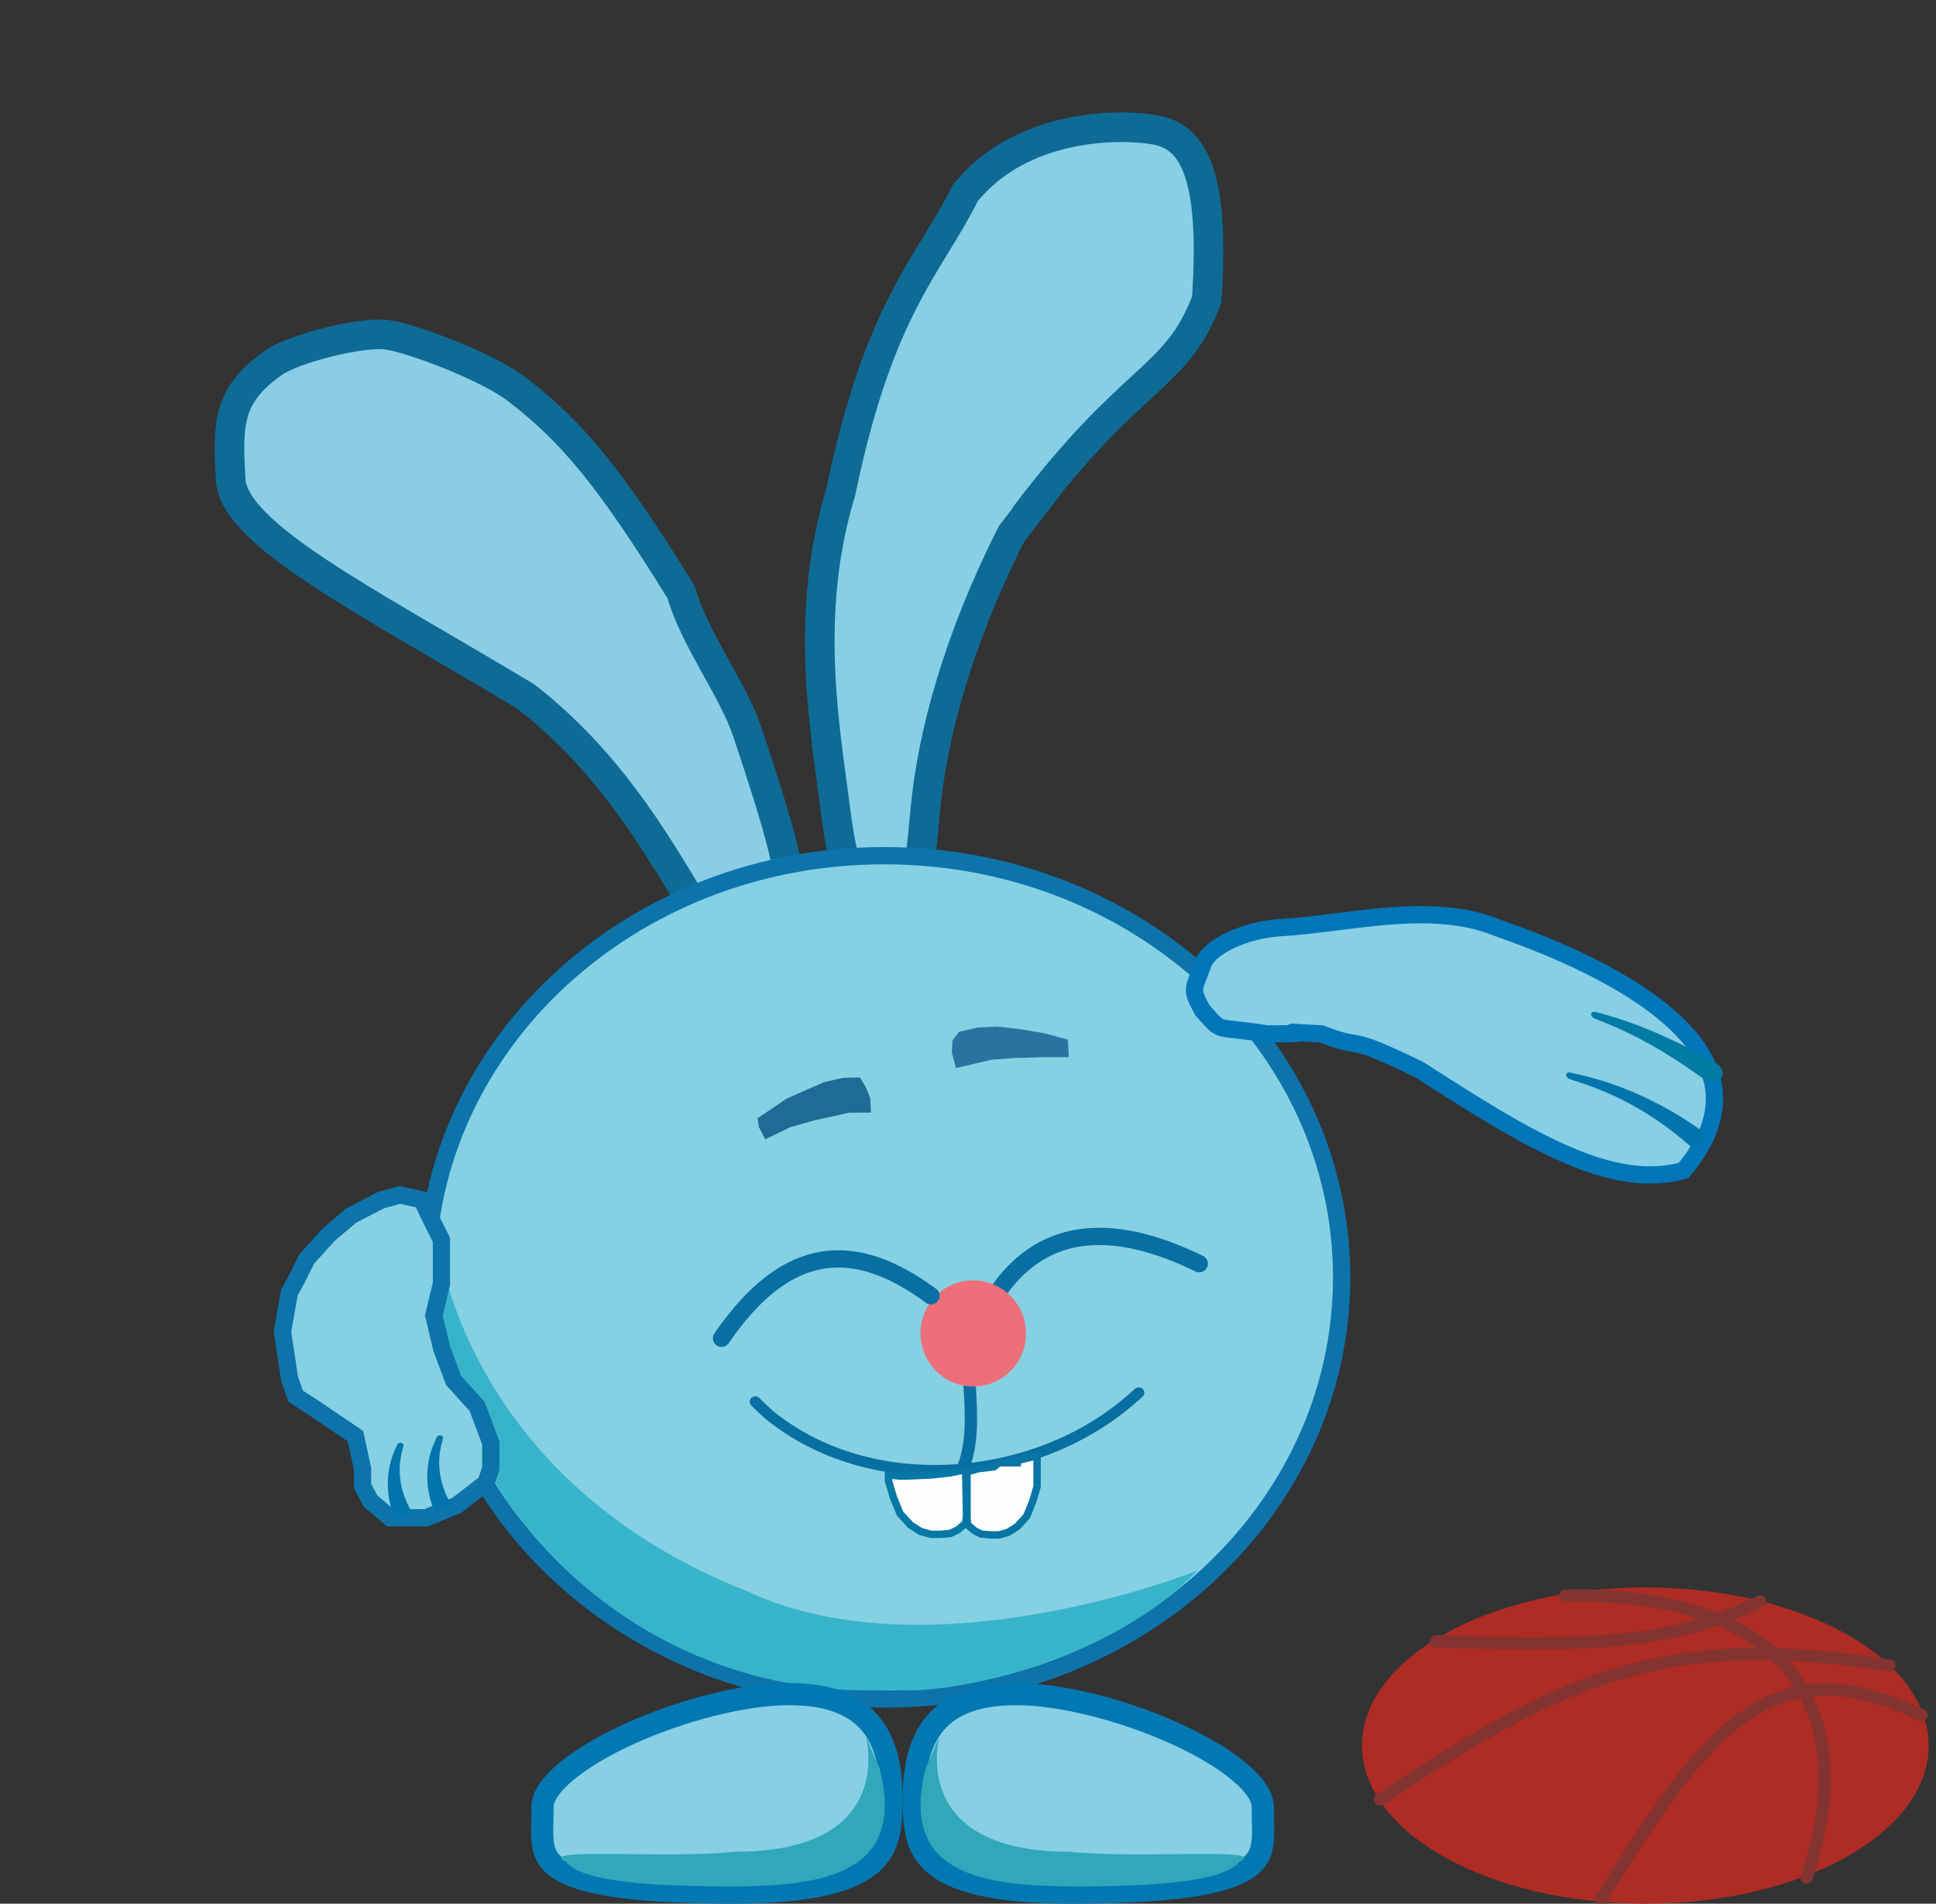 <svg width="785" height="772" viewBox="0 0 785 772" fill="none" xmlns="http://www.w3.org/2000/svg">
<rect x="0" y="0" width="785" height="772" fill="#333333" stroke="none"/>
<g clip-path="url(#clip0_282_6)">
<path d="M111.075 147.008C119.371 141.242 146.503 134.439 156.661 135.741C166.994 137.066 197.623 148.79 209.181 157.574C232.271 175.12 247.756 194.251 276.184 240.13C281.548 259.15 297.265 279.484 303.059 296.927C308.892 314.484 314.176 330.569 317.552 344.245C320.978 358.126 322.209 368.713 320.618 375.565C319.851 378.869 318.568 380.675 317.244 381.679C315.97 382.646 313.769 383.541 309.689 383.504L306.739 383.477L304.793 385.635C302.155 388.559 300.652 388.975 300.174 389.034C299.714 389.091 298.47 389.031 296.205 387.206C293.984 385.415 291.496 382.493 288.612 378.385C285.758 374.322 282.699 369.374 279.253 363.7C265.558 341.15 246.385 308.122 213.198 282.482L212.967 282.303L212.71 282.152L209.717 280.373C147.545 243.154 94.711 216.59 93.514 194.41C92.323 172.308 91.919 160.32 111.075 147.008Z" fill="#8BCDE5" stroke="#0E6B96" stroke-width="12"/>
<path d="M391.417 78.252C414.034 50.238 453.686 49.989 468.535 52.691C484.588 55.611 492.575 72.193 489.299 121.455C476.975 154.311 459.247 150.985 415.25 209.618L427.259 194.302L410.155 216.486C388.564 259.179 378.08 297.81 375.219 328.144C374.5 335.779 373.894 342.417 373.153 348.074C372.405 353.784 371.575 358.027 370.537 360.977C369.502 363.919 368.566 364.722 368.009 364.981C367.409 365.258 365.945 365.508 362.749 363.836L360.641 362.732L358.626 363.986C355.359 366.018 353.147 366.21 351.659 365.792C350.212 365.386 348.643 364.177 346.979 361.347C343.44 355.332 340.702 344.105 338.695 328.068C334.723 296.328 325.683 249.389 340.94 199.408C356.432 124.353 377.074 107.304 391.417 78.252Z" fill="#87CFE5" stroke="#0E6B96" stroke-width="12"/>
<path d="M358.5 347C460.975 347 544 423.583 544 518C544 612.416 460.975 689 358.5 689C256.025 689 173 612.416 173 518C173 423.583 256.025 347 358.5 347Z" fill="#86D0E3" stroke="#0C74AB" stroke-width="7"/>
<path d="M485.502 636.956C451.002 673.201 387.002 687.606 362.002 685.282C255.002 690.859 174.502 603.402 177.002 516.606C178.568 462.239 164.002 590.489 303.002 645.32C377.502 680.171 485.502 636.956 485.502 636.956Z" fill="#37B4CA"/>
<path opacity="0.77" d="M307.201 453.465L319.017 445.49L334.06 438.856L341.89 437.071L348.69 436.945L351.092 440.967L352.876 445.307L353.149 451.18L344.29 451.241L330.346 454.301L320.662 457.043L310.289 462.019L307.681 456.976L307.201 453.465Z" fill="#004F80"/>
<path opacity="0.7" d="M388.851 418.464L396.612 416.661L404.252 416.323L412.741 417.226L423.533 419.03L432.992 421.622L433.355 428.722L423.047 428.722L411.284 429.059L402.189 429.735L395.398 431.312L387.637 433.115L385.94 426.803L386.183 421.957L388.851 418.464Z" fill="#014C83"/>
<path d="M396.069 539.637C416.504 491.973 453.502 496.473 486.269 512.468" stroke="#076FA2" stroke-width="7" stroke-linecap="round"/>
<path d="M147 595.624L146.92 595.257L144.42 583.757L144.123 582.388L142.963 581.603L127.433 571.082L127.401 571.062L119.903 566.21L117.41 559.146L114.545 540.045L117.347 524.172L120.072 519.176L120.103 519.121L120.131 519.065L124.416 510.493L133.439 500.521L142.458 492.926L154.29 486.773L162.102 484.604L171.068 486.553L174.333 493.49L174.351 493.528L179 502.827V520.586L176.097 532.684L175.9 533.5L176.097 534.316L179.097 546.816L179.147 547.026L179.223 547.229L183.957 559.854L184.404 560.349L193.457 570.354L199 585.135V595.433L197.018 601.377L185.24 610.438L172.814 615.5H158.277L150.271 608.757L147 602.625V595.624Z" fill="#86D0E3" stroke="#0C74AB" stroke-width="7"/>
<path d="M179.63 583.191C179.691 582.958 179.62 582.711 179.442 582.505C179.264 582.3 178.995 582.154 178.683 582.096C178.37 582.038 178.037 582.074 177.744 582.193C177.451 582.312 177.223 582.504 177.122 582.729C176.905 583.215 176.698 583.687 176.491 584.174C172.396 592.733 172.222 602.823 175.688 611.692C175.865 612.198 176.038 612.678 176.227 613.182C178.681 612.554 181.135 611.925 183.589 611.297C183.331 610.842 183.09 610.411 182.843 609.956C178.234 601.962 176.802 593.441 179.261 584.652C179.38 584.161 179.5 583.684 179.63 583.191Z" fill="#0074AB"/>
<path d="M163.63 586.191C163.691 585.958 163.62 585.711 163.442 585.505C163.264 585.3 162.995 585.154 162.683 585.096C162.37 585.038 162.037 585.074 161.744 585.193C161.451 585.312 161.223 585.504 161.122 585.729C160.905 586.215 160.698 586.687 160.491 587.174C156.396 595.733 156.222 605.823 159.688 614.692C159.865 615.198 160.038 615.678 160.227 616.182C162.681 615.554 165.135 614.925 167.589 614.297C167.331 613.842 167.09 613.411 166.843 612.956C162.234 604.962 160.802 596.441 163.261 587.652C163.38 587.161 163.5 586.684 163.63 586.191Z" fill="#0074AB"/>
<g clip-path="url(#clip1_282_6)">
<path d="M386.852 602.47C394.769 589.911 394.555 577.665 392.394 552.852" stroke="#076FA2" stroke-width="5" stroke-linecap="round"/>
<path d="M307.948 566.96C307.543 566.534 306.977 566.28 306.376 566.253C305.775 566.226 305.187 566.428 304.742 566.816C304.297 567.204 304.031 567.745 304.003 568.32C303.974 568.896 304.186 569.459 304.591 569.885C306.576 571.972 308.689 573.948 310.907 575.806C352.243 608.95 416.604 604.124 456.782 571.965C459.041 570.168 461.193 568.321 463.308 566.363C463.741 565.962 463.989 565.414 464 564.838C464.01 564.262 463.78 563.706 463.361 563.291C462.943 562.877 462.369 562.639 461.768 562.63C461.166 562.62 460.585 562.84 460.152 563.241C458.12 565.122 456.052 566.897 453.882 568.624C415.389 599.601 352.883 603.994 313.896 572.537C311.803 570.784 309.814 568.922 307.948 566.96Z" fill="#076FA2"/>
<path d="M364.948 598.578L367.748 598.58L377.134 598.162L377.182 598.169L377.231 598.171L385.471 597.259L389.376 596.444H391.555L391.895 614.808L391.555 617.711L388.386 620.364L385.471 621.828L381.29 622.21H377.455L373.328 621.079L369.155 618.412L364.948 613.802L362.216 607.14L360.254 600.44V598.162L364.948 598.578Z" fill="#FEFEFE" stroke="#0578A5" stroke-width="3"/>
<path d="M413.859 591.963H412.491V593.185H406.666H405.039L403.026 594.815L396.656 595.63L392.105 596.852V601.321V615.868L392.408 618.441L395.228 620.799L397.834 622.108L401.59 622.451H405.039L408.743 621.436L412.491 619.043L416.272 614.902L418.732 608.907L420.502 602.868V590.333L413.859 591.963Z" fill="#FEFEFE" stroke="#0875A4" stroke-width="3"/>
</g>
<path d="M398.167 561.982C409.819 560.043 417.683 548.963 415.731 537.235C413.779 525.507 402.75 517.572 391.098 519.511C379.446 521.451 371.582 532.53 373.534 544.258C375.486 555.986 386.515 563.921 398.167 561.982Z" fill="#ED6F7A"/>
<path d="M292.561 542.719C319.444 503.514 347.103 503.068 377.516 525.496" stroke="#076FA2" stroke-width="7" stroke-linecap="round"/>
<g clip-path="url(#clip2_282_6)">
<path d="M319.998 686.999C338.451 686.999 348.416 692.775 353.983 700.29C359.75 708.075 361.498 718.635 361.498 729.499C361.498 740.728 360.621 749.379 353.346 755.751C345.741 762.414 330.118 767.499 297.499 767.499C275.105 767.499 259.006 766.43 247.447 764.532C235.814 762.621 229.24 759.938 225.483 757.063C221.992 754.391 220.643 751.331 220.112 747.491C219.832 745.465 219.788 743.237 219.83 740.692C219.869 738.3 219.999 735.303 219.999 732.499C219.999 729.009 222.708 724.247 229.264 718.68C235.592 713.306 244.605 707.957 255.017 703.205C275.89 693.676 301.366 686.999 319.998 686.999Z" fill="#87CFE5" stroke="#0178B2" stroke-width="9"/>
<path d="M356.613 716.95C367.613 759.95 334.159 764.999 295.498 764.999C256.839 764.999 234.998 761.999 229.499 754.999C216.499 748.999 270.113 753.95 298.113 750.95C383.113 750.95 336.999 673.999 356.613 716.95Z" fill="#31A7BA"/>
</g>
<g clip-path="url(#clip3_282_6)">
<path d="M412.002 686.999C393.549 686.999 383.584 692.775 378.017 700.29C372.25 708.075 370.502 718.635 370.502 729.499C370.502 740.728 371.379 749.379 378.654 755.751C386.259 762.414 401.882 767.499 434.501 767.499C456.895 767.499 472.994 766.43 484.553 764.532C496.186 762.621 502.76 759.938 506.517 757.063C510.008 754.391 511.357 751.331 511.888 747.491C512.168 745.465 512.212 743.237 512.17 740.692C512.131 738.3 512.001 735.303 512.001 732.499C512.001 729.009 509.292 724.247 502.736 718.68C496.408 713.306 487.395 707.957 476.983 703.205C456.11 693.676 430.634 686.999 412.002 686.999Z" fill="#87CFE5" stroke="#0178B2" stroke-width="9"/>
<path d="M375.387 716.95C364.387 759.95 397.841 764.999 436.502 764.999C475.161 764.999 497.002 761.999 502.501 754.999C515.501 748.999 461.887 753.95 433.887 750.95C348.887 750.95 395.001 673.999 375.387 716.95Z" fill="#31A7BA"/>
</g>
<ellipse cx="667.148" cy="707.879" rx="114.882" ry="64.121" fill="#AE2C23"/>
<path d="M779.215 695.6C719.947 667.339 693.61 697.737 649.354 770.094" stroke="#833430" stroke-width="5" stroke-linecap="round"/>
<path d="M559.551 729.702C630.469 683.026 671.559 660.349 766.086 675.409" stroke="#833430" stroke-width="5" stroke-linecap="round"/>
<path d="M582.273 665.586C652.903 668.27 682.176 664.97 713.649 649.435" stroke="#833430" stroke-width="5" stroke-linecap="round"/>
<path d="M634.791 647.032C731.863 645.621 753.529 699.847 732.555 761.391" stroke="#833430" stroke-width="5" stroke-linecap="round"/>
<path d="M487.625 409.797C496.297 419.297 491.297 415.797 513.797 419.297C542.797 419.297 507.797 417.743 535.797 419.297C554.89 426.632 543.446 418.249 574.943 433.52L575.399 433.741L575.823 434.013C597.638 448.011 617.127 460.423 635.198 468.223C652.536 475.706 668.011 478.7 682.63 474.702C692.348 463.146 695.795 452.599 695.077 443.16C694.35 433.616 689.346 424.849 681.388 416.75C665.152 400.227 636.557 386.445 607.432 376.359L607.208 376.282L606.989 376.191C580.109 365.155 545.916 374.697 519.295 376.191C506.031 376.936 490.295 383.297 487.626 391.297C484.297 401.281 482.297 400.297 487.625 409.797Z" fill="#87CFE5" stroke="#0076B8" stroke-width="7"/>
<path d="M636.661 437.67C636.21 437.523 635.787 437.243 635.484 436.902C635.182 436.561 635.024 436.188 635.047 435.853C635.069 435.517 635.271 435.243 635.609 435.08C635.946 434.916 636.391 434.876 636.845 434.979C637.822 435.204 638.769 435.426 639.745 435.661C657.073 439.376 675.591 448 690.385 458.883C691.237 459.486 692.045 460.061 692.889 460.673C690.734 462.364 688.578 464.056 686.423 465.748C685.697 465.117 685.008 464.521 684.278 463.901C671.553 452.736 656.56 444.012 639.483 438.605C638.536 438.286 637.615 437.98 636.661 437.67Z" fill="#0074AB"/>
<path d="M646.63 413.066C646.179 412.887 645.771 412.577 645.492 412.217C645.216 411.858 645.091 411.478 645.15 411.149C645.209 410.819 645.447 410.562 645.815 410.419C646.183 410.276 646.649 410.259 647.109 410.387C647.946 410.621 648.738 410.843 649.575 411.084C664.306 415.064 679.587 421.902 693.131 429.609C693.905 430.037 694.643 430.445 695.414 430.876C696.793 431.641 697.838 432.711 698.291 433.888C698.746 435.062 698.57 436.247 697.835 437.145C697.099 438.043 695.871 438.569 694.455 438.571C693.034 438.574 691.539 438.052 690.269 437.158C689.571 436.667 688.906 436.199 688.209 435.714C675.968 426.974 663.322 419.621 649 414.015C648.198 413.691 647.437 413.385 646.63 413.066Z" fill="#007BA4"/>
</g>
<defs>
<clipPath id="clip0_282_6">
<rect width="785" height="772" fill="white"/>
</clipPath>
<clipPath id="clip1_282_6">
<rect width="172" height="66" fill="white" transform="translate(292 561)"/>
</clipPath>
<clipPath id="clip2_282_6">
<rect width="151" height="90" fill="white" transform="translate(215 681.999)"/>
</clipPath>
<clipPath id="clip3_282_6">
<rect width="151" height="90" fill="white" transform="matrix(-1 0 0 1 517 681.999)"/>
</clipPath>
</defs>
</svg>
